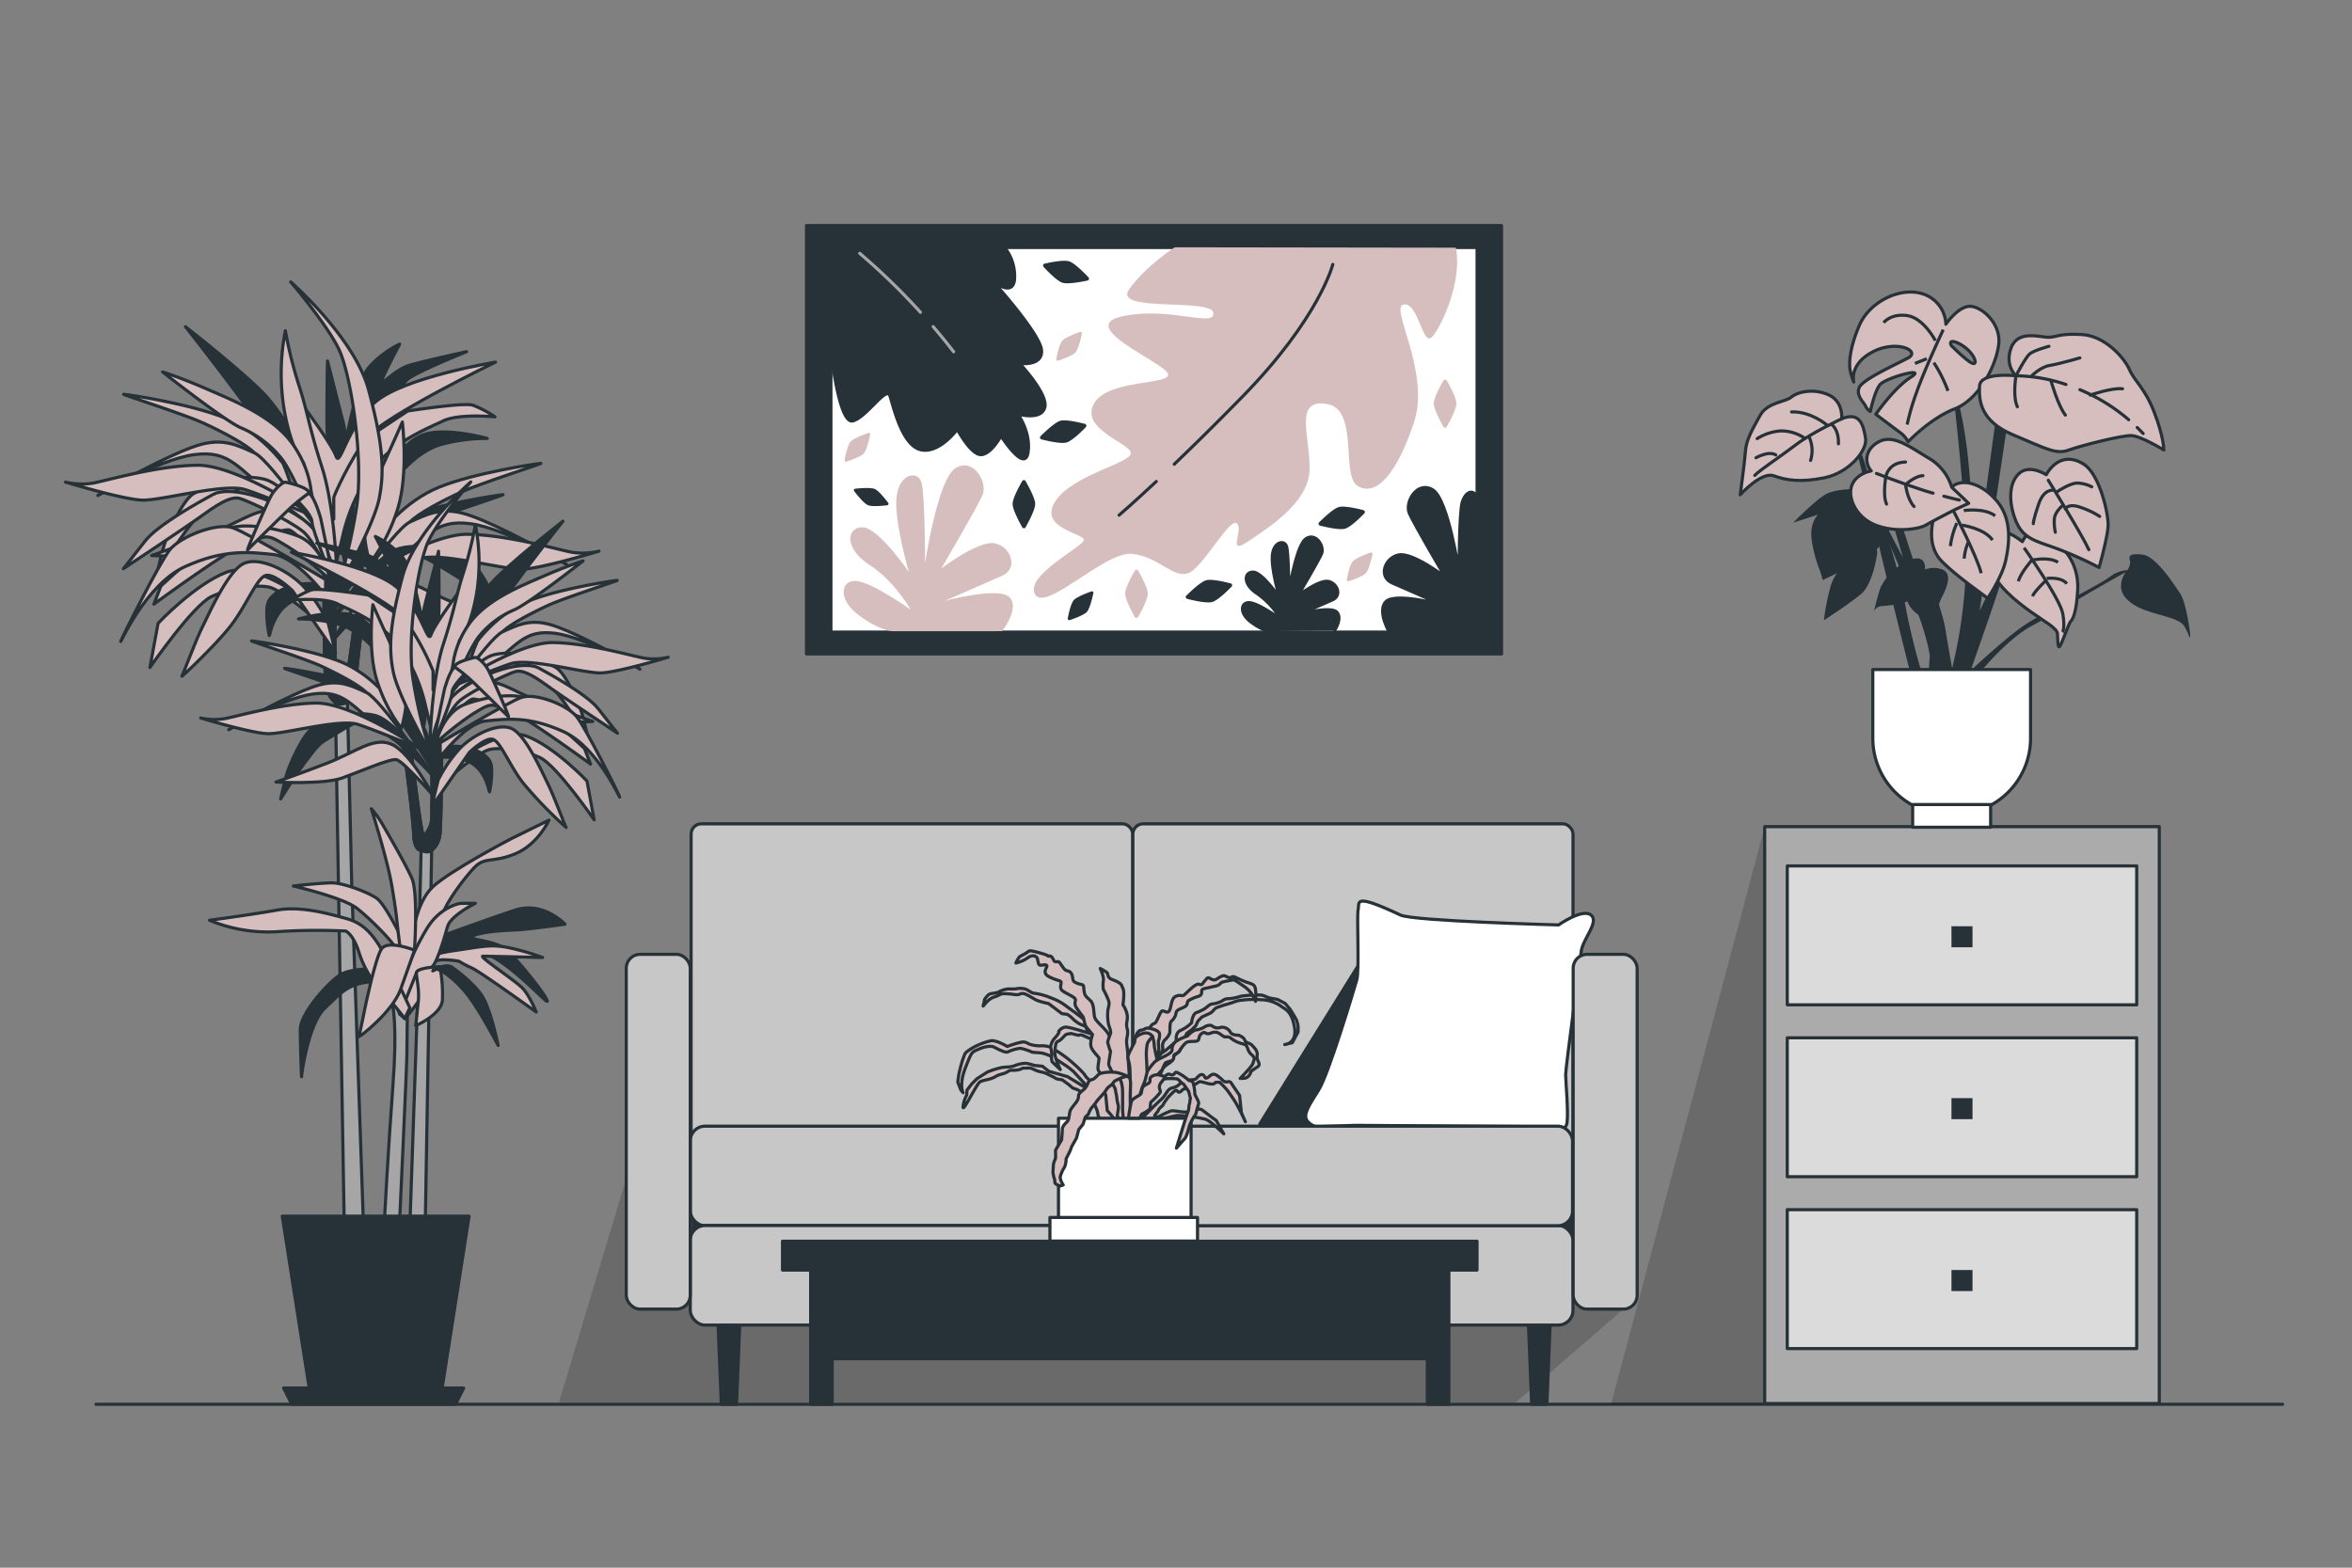 <svg xmlns="http://www.w3.org/2000/svg" viewBox="0 0 750 500"><rect x="0" y="0" width="750" height="500" fill="#808080" stroke="none"/><g id="freepik--Floor--inject-67"><line x1="30.61" y1="447.89" x2="727.86" y2="447.89" style="fill:none;stroke:#263238;stroke-linecap:round;stroke-linejoin:round"></line></g><g id="freepik--Furniture--inject-67"><polygon points="562.72 263.65 513.72 447.89 576.98 447.89 562.72 263.65" style="opacity:0.17"></polygon><rect x="562.72" y="263.65" width="125.83" height="183.99" style="fill:#ababab;stroke:#263238;stroke-linecap:round;stroke-linejoin:round"></rect><rect x="569.92" y="276.18" width="111.43" height="44.3" style="fill:#dbdbdb;stroke:#263238;stroke-linecap:round;stroke-linejoin:round"></rect><rect x="622.28" y="295.42" width="6.71" height="6.71" style="fill:#263238"></rect><rect x="569.92" y="331" width="111.43" height="44.3" style="fill:#dbdbdb;stroke:#263238;stroke-linecap:round;stroke-linejoin:round"></rect><rect x="622.28" y="350.24" width="6.71" height="6.71" style="fill:#263238"></rect><rect x="569.92" y="385.81" width="111.43" height="44.3" style="fill:#dbdbdb;stroke:#263238;stroke-linecap:round;stroke-linejoin:round"></rect><rect x="622.28" y="405.06" width="6.71" height="6.71" style="fill:#263238"></rect></g><g id="freepik--Picture--inject-67"><rect x="257.18" y="71.95" width="221.62" height="136.62" style="fill:#263238;stroke:#263238;stroke-linecap:round;stroke-linejoin:round"></rect><rect x="264.96" y="78.93" width="206.05" height="122.66" style="fill:#fff;stroke:#263238;stroke-linecap:round;stroke-linejoin:round"></rect><path d="M464.22,79c2.15,10.21-4.2,24.55-7.42,28.31s-4.3-10.75-9.14-10.21,8.6,21.49,3.23,37.62-11.83,23.64-17.74,20.42.54-24.72-10.21-26.34-4.83,11.29-5.37,21.5-13.44,18.27-19.89,22.57-1.07-3.76-3.22-5.91-10.21,12.9-15,15.59-10.21-5.38-18.81-5.91-27.41,18.8-30.63,12.89,15-15,15.58-17.19S331,168.61,336.42,160s24.72-12.37,24.18-15.59-16.12-7.52-11.82-15.59,25.26-5.91,23.64-9.67-29.55-15-14.51-18.27,29.56,3.76,29-1.08-32.25,0-26.88-7.52,14.6-13.41,14.6-13.41Z" style="fill:#D7BEBE"></path><path d="M405.07,201.32s-2.25,0-6.15-2.92-3.25-6.5-.32-6.17,9.75,5.2,9.75,5.2a26.37,26.37,0,0,0-7.48-8.13c-4.55-2.92-4.22-6.83-1.3-6.83S408,190.6,408,190.6s-2.61-8.78-2.28-13.33,3.9-5.2,4.55-2.92S411,189,411,189s2.28-15.28,5.53-17.23,5.85,2.6,4.87,4.87S413.88,190,413.88,190s6.82-5.2,9.75-4.55,4.23,4.55,1.3,5.85-10.4,4.55-10.4,4.55,9.75-2.6,11.7-.65-.65,5.86-.65,5.86" style="fill:#263238;stroke:#263238;stroke-linecap:round;stroke-linejoin:round"></path><path d="M284.64,201.32s-3.95,0-10.82-5.13-5.72-11.44-.57-10.87,17.17,9.16,17.17,9.16-5.15-9.16-13.17-14.31-7.43-12-2.28-12,14.87,14.31,14.87,14.31-4.57-15.45-4-23.46,6.87-9.16,8-5.15S295,179.6,295,179.6s4-26.9,9.73-30.33,10.3,4.58,8.59,8.58-13.17,23.46-13.17,23.46,12-9.15,17.17-8,7.44,8,2.29,10.3-18.31,8-18.31,8,17.17-4.57,20.6-1.14-2.33,10.84-2.33,10.84" style="fill:#D7BEBE"></path><path d="M443.13,201.87s-4.15-7-1.18-10,17.86,1,17.86,1-11.41-5-15.87-6.94-2.48-7.94,2-8.93S460.8,184,460.8,184s-9.92-16.87-11.41-20.34,2.48-10.42,7.45-7.45,8.43,26.3,8.43,26.3,0-18.85,1-22.33c.75-2.6,3-4.76,4.81-1.71L471,201.59Z" style="fill:#263238;stroke:#263238;stroke-linecap:round;stroke-linejoin:round"></path><path d="M368.71,153.56c-7.69,7.2-11.87,10.75-11.87,10.75" style="fill:none;stroke:#263238;stroke-linecap:round;stroke-linejoin:round"></path><path d="M425,84.32s-4.24,17.12-29,42.38c-8.43,8.61-15.68,15.73-21.57,21.37" style="fill:none;stroke:#263238;stroke-linecap:round;stroke-linejoin:round"></path><path d="M320.3,78.85a14.84,14.84,0,0,1,3.22,10.23c-.54,5.91-7,.53-7,.53s15.05,16.66,15.59,22-7,4.3-7,4.3,9.14,9.67,8.06,14-8.6,2.15-8.6,2.15,4.3,5.91,3.23,12.36-8.6-5.37-8.6-5.37S316,145,312.77,145s-7.52-8.06-7.52-8.06-5.91,8.06-11.83,6.45-8.59-14-9.67-17.2-7.52,7-11.82,8.06-6.76-20.8-6.76-20.8L265,78.93Z" style="fill:#263238;stroke:#263238;stroke-linecap:round;stroke-linejoin:round"></path><path d="M307.66,116.91A122.24,122.24,0,0,1,316.53,131" style="fill:none;stroke:#263238;stroke-linecap:round;stroke-linejoin:round"></path><path d="M297.57,104.18c2.16,2.51,4.35,5.17,6.52,8" style="fill:none;stroke:#a6a6a6;stroke-linecap:round;stroke-linejoin:round"></path><path d="M274.15,80.8a209.45,209.45,0,0,1,19.36,18.8" style="fill:none;stroke:#a6a6a6;stroke-linecap:round;stroke-linejoin:round"></path><path d="M330.1,160.73c0,1.78-2.05,5.64-3.06,7.43a.61.61,0,0,1-1.08,0c-1-1.79-3.06-5.65-3.06-7.43s2.06-5.56,3.06-7.3a.63.63,0,0,1,1.08,0C328,155.17,330.1,158.94,330.1,160.73Z" style="fill:#263238"></path><path d="M366,189.32c0,1.79-2.05,5.65-3.06,7.44a.63.63,0,0,1-1.09,0c-1-1.79-3.05-5.65-3.05-7.44s2.05-5.55,3.06-7.29a.62.62,0,0,1,1.08,0C363.94,183.77,366,187.54,366,189.32Z" style="fill:#D7BEBE"></path><path d="M464.41,128.66c0,1.78-2.05,5.65-3.06,7.44a.63.63,0,0,1-1.09,0c-1-1.79-3.05-5.66-3.05-7.44s2.05-5.56,3.06-7.29a.62.62,0,0,1,1.08,0C462.35,123.1,464.41,126.88,464.41,128.66Z" style="fill:#D7BEBE"></path><path d="M340.08,141.13c-1.72.48-6-.47-8-1a.61.61,0,0,1-.29-1c1.45-1.45,4.63-4.45,6.35-4.93s5.9.51,7.85,1a.62.62,0,0,1,.28,1C344.89,137.67,341.79,140.66,340.08,141.13Z" style="fill:#263238"></path><path d="M428.89,168.63c-1.72.47-6-.48-8-1a.62.62,0,0,1-.29-1c1.45-1.44,4.63-4.45,6.35-4.92s5.91.5,7.85,1a.62.62,0,0,1,.28,1C433.7,165.17,430.61,168.15,428.89,168.63Z" style="fill:#263238"></path><path d="M386.55,192c-1.71.48-6-.47-8-1a.62.62,0,0,1-.29-1c1.46-1.45,4.64-4.45,6.36-4.93s5.9.51,7.85,1a.62.62,0,0,1,.28,1C391.36,188.53,388.27,191.52,386.55,192Z" style="fill:#263238"></path><path d="M340.93,83.35c1.7.53,4.78,3.64,6.19,5.13a.63.63,0,0,1-.32,1c-2,.42-6.31,1.23-8,.7s-4.7-3.61-6.06-5.09a.63.63,0,0,1,.33-1C335,83.66,339.23,82.82,340.93,83.35Z" style="fill:#263238"></path><path d="M338.76,108.65c.92-1,4.1-2.24,5.6-2.76a.47.47,0,0,1,.63.55c-.33,1.56-1.12,4.87-2,5.91s-4.06,2.18-5.53,2.68a.48.48,0,0,1-.63-.56C337.1,112.94,337.84,109.69,338.76,108.65Z" style="fill:#D7BEBE"></path><path d="M431.41,179c.92-1,4.1-2.24,5.6-2.77a.48.48,0,0,1,.63.56c-.33,1.56-1.12,4.87-2,5.9s-4.06,2.19-5.53,2.68a.48.48,0,0,1-.63-.55C429.75,183.25,430.49,180,431.41,179Z" style="fill:#D7BEBE"></path><path d="M342.41,191.39c.92-1,4.1-2.24,5.6-2.76a.48.48,0,0,1,.64.55c-.34,1.56-1.13,4.87-2,5.91s-4.05,2.18-5.53,2.68a.49.49,0,0,1-.63-.56C340.76,195.68,341.5,192.43,342.41,191.39Z" style="fill:#263238"></path><path d="M276.75,161.11c-1.27-.55-3.4-3.2-4.37-4.46a.48.48,0,0,1,.33-.78c1.58-.17,5-.45,6.24.09s3.34,3.17,4.28,4.42a.48.48,0,0,1-.33.77C281.35,161.34,278,161.65,276.75,161.11Z" style="fill:#263238"></path><path d="M271.24,140.86c.92-1,4.1-2.24,5.6-2.76a.48.48,0,0,1,.64.55c-.34,1.56-1.12,4.87-2,5.91s-4.05,2.18-5.53,2.68a.49.49,0,0,1-.63-.56C269.59,145.15,270.33,141.9,271.24,140.86Z" style="fill:#D7BEBE"></path></g><g id="freepik--Sofa--inject-67"><polyline points="221.75 302.3 178.25 447.28 483.39 447.28 517.66 417.53 221.75 302.3" style="opacity:0.17"></polyline><rect x="221.1" y="363.42" width="281.05" height="47.28" style="fill:#263238;stroke:#263238;stroke-linecap:round;stroke-linejoin:round"></rect><polygon points="234.86 447.89 230.01 447.89 228.97 422.09 235.9 422.09 234.86 447.89" style="fill:#263238;stroke:#263238;stroke-linecap:round;stroke-linejoin:round"></polygon><polygon points="493.27 447.89 488.42 447.89 487.38 422.09 494.31 422.09 493.27 447.89" style="fill:#263238;stroke:#263238;stroke-linecap:round;stroke-linejoin:round"></polygon><rect x="220.38" y="262.75" width="140.83" height="103.94" rx="3.27" style="fill:#c7c7c7;stroke:#263238;stroke-linecap:round;stroke-linejoin:round"></rect><rect x="361.25" y="262.75" width="140.35" height="103.94" rx="3.27" style="fill:#c7c7c7;stroke:#263238;stroke-linecap:round;stroke-linejoin:round"></rect><polyline points="435.15 304.68 401.72 358.48 429.85 358.48 435.15 304.68" style="fill:#263238;stroke:#263238;stroke-linecap:round;stroke-linejoin:round"></polyline><path d="M497,295s-46.33-1.23-50.41-3.15c-15.3-7.2-13-4.05-13.5-1.8s.45,19.36-.45,22.51-9,30.15-12.15,35.1-4.5,7.2-4.05,9,3.15,2.7,3.15,2.7l12.6-.45,62.56.45s4.5,2.25,4.95-1.35-.45-13-.45-15.3,4.5-35.1,4.95-39.16,5.85-9.45,3.15-11.7S497,295,497,295Z" style="fill:#fff;stroke:#263238;stroke-linecap:round;stroke-linejoin:round"></path><rect x="220.11" y="359.18" width="140.67" height="31.75" rx="4.69" style="fill:#c7c7c7;stroke:#263238;stroke-linecap:round;stroke-linejoin:round"></rect><rect x="220.11" y="390.87" width="281.48" height="31.75" rx="4.69" style="fill:#c7c7c7;stroke:#263238;stroke-linecap:round;stroke-linejoin:round"></rect><rect x="360.78" y="359.18" width="140.67" height="31.75" rx="4.69" style="fill:#c7c7c7;stroke:#263238;stroke-linecap:round;stroke-linejoin:round"></rect><rect x="199.7" y="304.38" width="20.41" height="113.15" rx="4.41" style="fill:#c7c7c7;stroke:#263238;stroke-linecap:round;stroke-linejoin:round"></rect><rect x="501.65" y="304.38" width="20.41" height="113.15" rx="4.41" style="fill:#c7c7c7;stroke:#263238;stroke-linecap:round;stroke-linejoin:round"></rect></g><g id="freepik--Table--inject-67"><polygon points="258.5 403.03 258.5 447.89 265.36 447.89 265.36 433.33 455.15 433.33 455.15 447.89 462.01 447.89 462.01 403.03 258.5 403.03" style="fill:#263238;stroke:#263238;stroke-linecap:round;stroke-linejoin:round"></polygon><rect x="249.52" y="395.88" width="221.47" height="9.19" style="fill:#263238;stroke:#263238;stroke-linecap:round;stroke-linejoin:round"></rect></g><g id="freepik--plant-3--inject-67"><path d="M592.13,141.7s12.81,38.42,14.66,49.93a212,212,0,0,0,6.13,25.06l-2.78-.18S600.67,178.82,599,171,592.13,141.7,592.13,141.7Z" style="fill:#263238;stroke:#263238;stroke-miterlimit:10"></path><path d="M695.18,189.26c-1.93-2.83-7.6-11.86-12-12.37s-4.38.64-4,1.93-.77,3-.78,3a10.42,10.42,0,0,0-5.67,2.19c-3.35,2.58-21.27,11.47-26.94,15.21S628.66,213.5,628,214.4s2.45,1.16,2.45,1.16,9.16-11.47,17.28-15.85c7-3.81,24.58-14.31,30.1-17.19a7.58,7.58,0,0,0-1.48,4.81c.26,3.09,3.22,5.8,8.64,7.61s10.18,2.45,11.6,4.9,1.68,4.12,1.81,3.22S697.12,192.1,695.18,189.26Z" style="fill:#263238"></path><path d="M623.32,125.43s4.64,38.06,4,57.1a156.33,156.33,0,0,1-5.47,35.09l4.8-.34s9.11-25.81,10.6-30.78,2.26-7.42,2.26-7.42l-9.21,18.84,9.43-63.72-2.81-.66-7.12,52.63s-1.66-33.6-3.31-44.69A129.68,129.68,0,0,0,623.32,125.43Z" style="fill:#263238;stroke:#263238;stroke-miterlimit:10"></path><path d="M627.94,97.71c-3.73.22-7.45,5.7-7.45,5.7a10.54,10.54,0,0,0-7.24-9.64c-7.23-2.42-17.1,2.41-20.38,10.08s-3.29,12.49-2.85,14.47a22.5,22.5,0,0,0,1.09,3.5s-1.53-5.7,6.14-9.64,15.35-.22,11.18,2S594,121,592.87,123.58s1.53,4.82,2,5.92a4.16,4.16,0,0,0,1.53,1.75s1.32-6.36,3.07-8.55,15.35-5.92,9.87-2.41-11.18,11.84-11.18,11.84,6.35,4.82,7.89,5.92a8.77,8.77,0,0,1,2.41,2.85s7-7.46,14.91-10.53,13.37-14.25,14-20.82S631.67,97.49,627.94,97.71Zm.66,18c-2-1.1-6.36-5.48-6.36-5.48-1.31-2.63,3.07-.88,5.48,1.53S630.57,116.78,628.6,115.69Z" style="fill:#D7BEBE;stroke:#263238;stroke-linecap:round;stroke-linejoin:round"></path><path d="M619.66,105.15s-6,12.77-8.51,20a74.62,74.62,0,0,0-3,10.27" style="fill:none;stroke:#263238;stroke-miterlimit:10"></path><path d="M617.16,108.65s-3.76-7.26-9-8-7.51,2.25-7.51,2.25" style="fill:none;stroke:#263238;stroke-miterlimit:10"></path><line x1="614.4" y1="114.41" x2="610.64" y2="115.92" style="fill:none;stroke:#263238;stroke-miterlimit:10"></line><path d="M616.66,115.66a45.27,45.27,0,0,1,4.5,9" style="fill:none;stroke:#263238;stroke-miterlimit:10"></path><path d="M642.85,119.85s-11.4-1.31-11.62,3.29.22,11.18,10.74,15.56,13.59,6.36,17.76,4.83,16.66-4.61,19.73-4.61S690,143.53,690,143.53s0-4.17-3.07-12.06-6.14-9.65-7.89-13.59-7.89-10.74-15.13-11.18-8.11.88-10.74.88-9.65-2.42-11.84,3.28S642.85,119.85,642.85,119.85Z" style="fill:#D7BEBE;stroke:#263238;stroke-linecap:round;stroke-linejoin:round"></path><path d="M658.78,122.63a51.74,51.74,0,0,0-15.93-2.78s-1.1,6.58.44,9.87" style="fill:none;stroke:#263238;stroke-linecap:round;stroke-linejoin:round"></path><path d="M678.8,133.87a58.7,58.7,0,0,0-15.56-9.58" style="fill:none;stroke:#263238;stroke-linecap:round;stroke-linejoin:round"></path><path d="M683.4,138.26c-.62-.66-1.25-1.3-1.89-1.91" style="fill:none;stroke:#263238;stroke-linecap:round;stroke-linejoin:round"></path><path d="M654,121.39s2.19,7.89,4.6,11" style="fill:none;stroke:#263238;stroke-linecap:round;stroke-linejoin:round"></path><path d="M647.89,119.85s2.85-2.85,5.7-3.29,9.64-2.41,9.64-2.41" style="fill:none;stroke:#263238;stroke-linecap:round;stroke-linejoin:round"></path><path d="M642.85,119.85s3.07-5.92,4.38-7,6.14-2.41,6.14-2.41" style="fill:none;stroke:#263238;stroke-linecap:round;stroke-linejoin:round"></path><path d="M666.52,126s7-2.41,10.3-2" style="fill:none;stroke:#263238;stroke-linecap:round;stroke-linejoin:round"></path><path d="M599.33,164.65s11.25,26.15,13.73,33.6,2.82,10.92,2.82,10.92l-.5,7.12,7.12-.33s-2.16-11.75-2.65-15.23-4.14-14.56-4.14-14.56l-5.13-4.47-6-18.37-1.32.66,5.46,18.54Z" style="fill:#263238;stroke:#263238;stroke-miterlimit:10"></path><path d="M644.9,172.76s-5.15-4.12-7.22-3-4.77,5.41-3,11.21,8.51,11,12.76,14.06,8.51,5.28,8.64,7.09,0,5.41.9,3.74,2.84-7.35,3.35-7.74,1.81-2.58,2.2-9.93-3.36-13-7.74-15.6S647,168.12,644.9,172.76Z" style="fill:#D7BEBE;stroke:#263238;stroke-linecap:round;stroke-linejoin:round"></path><path d="M645.42,174.7s11.6,16.37,12.38,21.14-.13,5.8-.13,5.8" style="fill:none;stroke:#263238;stroke-miterlimit:10"></path><path d="M643.61,185.4c.65-2.58,4.26-6.71,4.26-6.71s5.41-1.29,8.38.65" style="fill:none;stroke:#263238;stroke-miterlimit:10"></path><path d="M652.12,185.4s-3.48,3.35-4,4.77" style="fill:none;stroke:#263238;stroke-miterlimit:10"></path><path d="M652.64,184.49s4.64-.64,6.44,1.68" style="fill:none;stroke:#263238;stroke-miterlimit:10"></path><path d="M652.49,151.42s-5-3.29-8.33-.66-3.94,8.55-1.53,14.91,6.57,6.79,13.59,9.42A122.87,122.87,0,0,1,669.37,181s2.63-9.42,2.85-13.15-2.63-16.44-7.67-19.73S655.12,146.81,652.49,151.42Z" style="fill:#D7BEBE;stroke:#263238;stroke-linecap:round;stroke-linejoin:round"></path><path d="M653.15,153.17s10.74,17.32,12.93,22.14" style="fill:none;stroke:#263238;stroke-linecap:round;stroke-linejoin:round"></path><path d="M654.84,156.37s-3-.66-4.72,4.28-1.75,6.36-1.75,6.36" style="fill:none;stroke:#263238;stroke-linecap:round;stroke-linejoin:round"></path><path d="M657.8,161.2s-2.74,2.08-2.74,4.71a16.24,16.24,0,0,0,.33,3.84" style="fill:none;stroke:#263238;stroke-linecap:round;stroke-linejoin:round"></path><path d="M655.83,156.92s4.39-3,6.8-2.85a11.21,11.21,0,0,1,4.39,1.2" style="fill:none;stroke:#263238;stroke-linecap:round;stroke-linejoin:round"></path><path d="M658.57,162.29s1-2,5.27-.33a25.37,25.37,0,0,1,5.7,2.75" style="fill:none;stroke:#263238;stroke-linecap:round;stroke-linejoin:round"></path><path d="M591.53,156s-5.93-.13-9.16,1.55-10.57,9.15-10.57,9.15l8-2.58s-1.94,1.55-2.2,5.42,1.94,10.57,2.45,11.73a31.48,31.48,0,0,1,1.16,3.74s8.13-3.87,13.41-6.45S604,165.67,604,165.67,598,155.62,591.53,156Z" style="fill:#263238"></path><path d="M616.8,164.64s-3.1,8.9,2.45,14.44,14.44,11.34,14.44,11.73,4.64-6.7,5.8-11.73,2.32-13.15-2.58-19.08-11.35-7.61-14.57-4.64A18.5,18.5,0,0,0,616.8,164.64Z" style="fill:#D7BEBE;stroke:#263238;stroke-linecap:round;stroke-linejoin:round"></path><path d="M622.6,162.32s8,15.47,9.15,20.5" style="fill:none;stroke:#263238;stroke-miterlimit:10"></path><path d="M625.56,167.48s7.22,1,9.8,4.77" style="fill:none;stroke:#263238;stroke-miterlimit:10"></path><path d="M624,166.83a26.56,26.56,0,0,0-2.07,7.35" style="fill:none;stroke:#263238;stroke-miterlimit:10"></path><path d="M627.63,173a15.2,15.2,0,0,0-1.29,5.16" style="fill:none;stroke:#263238;stroke-miterlimit:10"></path><path d="M626.21,162.84s6.45-1,10,1.67" style="fill:none;stroke:#263238;stroke-miterlimit:10"></path><path d="M596.69,150.2s-4.77.77-6.19,4.64,1.29,10.19,7.6,12.64,13.8,1.29,16,0,9.41-5,9.41-5l4.26-1.94-5.42-5.15a16,16,0,0,0-7.35-9.28c-6.06-3.61-11.21-7.61-15.73-5.29S594.36,147.49,596.69,150.2Z" style="fill:#D7BEBE;stroke:#263238;stroke-linecap:round;stroke-linejoin:round"></path><path d="M619.85,158.26c3.06.83,4.94,1.22,4.94,1.22" style="fill:none;stroke:#263238;stroke-linecap:round;stroke-linejoin:round"></path><path d="M598.36,151s7.87,3.1,14.7,5.29c1.17.38,2.29.72,3.34,1" style="fill:none;stroke:#263238;stroke-linecap:round;stroke-linejoin:round"></path><path d="M601.58,160.77c-1.28-2.58-.25-8.64-.25-8.64s.64-4.64,6.31-4.77" style="fill:none;stroke:#263238;stroke-linecap:round;stroke-linejoin:round"></path><path d="M610.35,161.55c-2.19-2.32-2.71-7-2.71-7s3.1-2.83,5.55-2.83" style="fill:none;stroke:#263238;stroke-linecap:round;stroke-linejoin:round"></path><path d="M587.27,133.57s.65-5.42-4.12-7.61-9.93-1-11.86.65-7.74,1.67-10.06,5.93-4.38,7.6-4.64,11.34-1.68,13.93-1.68,13.93,6.71-7.48,10.7-6.06,8.38,2.19,16.12.64,13.8-8.64,13.15-12.63S593.2,131.12,587.27,133.57Z" style="fill:#D7BEBE;stroke:#263238;stroke-linecap:round;stroke-linejoin:round"></path><path d="M587.27,133.57s-9.67,4.51-14.56,8.25-11.61,8.12-13.15,9.8" style="fill:none;stroke:#263238;stroke-linecap:round;stroke-linejoin:round"></path><path d="M576.83,139.24a10.48,10.48,0,0,1,.52,7.61" style="fill:none;stroke:#263238;stroke-linecap:round;stroke-linejoin:round"></path><path d="M584.18,135.5s2.19,1.42,2.06,6.06" style="fill:none;stroke:#263238;stroke-linecap:round;stroke-linejoin:round"></path><path d="M582.5,135.5s-5.15-4.38-11.21-4.12" style="fill:none;stroke:#263238;stroke-linecap:round;stroke-linejoin:round"></path><path d="M575.28,139.63a13.3,13.3,0,0,0-7.6-2.19,16.32,16.32,0,0,0-7.35,2.45" style="fill:none;stroke:#263238;stroke-linecap:round;stroke-linejoin:round"></path><path d="M559.94,146s4-2.32,6.32-.91" style="fill:none;stroke:#263238;stroke-linecap:round;stroke-linejoin:round"></path><path d="M588.43,180a14.24,14.24,0,0,0-4.64,6.83,74.07,74.07,0,0,0-2.19,11s8-5.15,11.86-8.38,5.16-12.89,5.16-13.28-.9-3.86-.9-3.86Z" style="fill:#263238"></path><path d="M613.83,181.66s.65-4.9-4.38-3.22a17.85,17.85,0,0,0-9.8,9c-.9,2.45-2.19,8-2.19,8s.26-2.19,3.22-2.19a33.85,33.85,0,0,0,7.61-1.42s.26,1.81,3.09,4,6.32,6.57,6.32,5.93-.9-6.7,1.55-11.35,2.83-8-.26-8.89A7.55,7.55,0,0,0,613.83,181.66Z" style="fill:#263238"></path><path d="M597.19,213.54h50.31a0,0,0,0,1,0,0v21.93a24.29,24.29,0,0,1-24.29,24.29h-1.72a24.29,24.29,0,0,1-24.29-24.29V213.54A0,0,0,0,1,597.19,213.54Z" style="fill:#fff;stroke:#263238;stroke-linecap:round;stroke-linejoin:round"></path><rect x="609.9" y="256.6" width="24.87" height="7.24" style="fill:#fff;stroke:#263238;stroke-linecap:round;stroke-linejoin:round"></rect></g><g id="freepik--plant-2--inject-67"><path d="M362.47,346s2.76-6.1,4.72-7.71,4.6-3.34,4.6-3.34l3.34-2.88s-.57-2.65,1.38-3.45a11.29,11.29,0,0,0,3.46-2.42s.23-2.65,1.49-3.23a13,13,0,0,0,2.88-1.38c.69-.57,1.61-1.38,2.19-1.38a8.55,8.55,0,0,0,3.22-1,3.15,3.15,0,0,1,2.19-.69,16.92,16.92,0,0,0,3.8-.8,37.15,37.15,0,0,1,6.56-.35c1,.23,2,.81,2.54.92s2.53.46,2.53.46l2.42,1.27,1.49,1.73a38.8,38.8,0,0,1,2.19,3.68c.23.69.46,1.84.46,1.84v1.85l-1.84,3.45-2.42.58s4-.24,3.11-5.53-3.11-5.76-4.26-6.68a11.2,11.2,0,0,0-6.33-2.07,29.2,29.2,0,0,0-6,.11,9,9,0,0,0-2.65.58c-.8.35-3.22,1-3.22,1l-2.3.8a2.32,2.32,0,0,0-1,.81,6,6,0,0,1-1,.92l-2.76,1.27L382,325.66l-.69,1.5-1.27,1.26-1.61,1.16-1,2.3-.35,1.61-1,1.84-1.72,1.38-.46,1.5L373,339s-2.08,1.15-2.42,2.3-2.19,3.8-2.19,4.37-2.19,2.08-2.19,2.08l-1.26,2.07-1.5,2.76L361,353.87l-.57,2.3s.46.46.11,2.42S358.56,354,362.47,346Z" style="fill:#D7BEBE;stroke:#263238;stroke-linecap:round;stroke-linejoin:round"></path><path d="M364.08,356.75s4.15-4.26,6.1-6,1.84-3.34,3.69-3.8a4.38,4.38,0,0,0,2.76-1.73c.69-.69,1-.34,2.42-.69s1.84.12,2.65-.8,1.49-1.27,2.07-.81.34,1.27,1.26.81,1.5-1.85,3.23-.58,1.49,1.5,2.3,1.84,1.5-.46,2.07.46,2.65,3.92,2.65,3.92l.58,5.52,1.26,2.88a67.48,67.48,0,0,0-3.22-6.33c-1.27-2-2.53-3.68-2.53-3.68a25,25,0,0,0-2.42-2.54,5.58,5.58,0,0,0-1.38,0s-.23.92-2.42.35-2.42-.69-2.88-.46a31.77,31.77,0,0,1-2.88,1.72c-.69.24-1.72.47-2.07.58s-.46.69-1.27.92-.34-1.73-2.53.58a14.07,14.07,0,0,0-2.76,3.68s-.69.58-1,.92-.46.92-.8,1.27a5.51,5.51,0,0,0-.69.92c-.35.46.8.69,1.26.46a21.13,21.13,0,0,1,3.92-1.84c1.15-.23,4.14.69,5.41.23s2.3-.23,2.64-.58a1.81,1.81,0,0,1,2.08.23c.8.58,2.88,2.19,2.88,2.19l1.38,1,2.41,4.26s-4.26-4.26-6-4.72a40.9,40.9,0,0,0-4.72-.81,30.56,30.56,0,0,0-4.26-.35l-2.53.58-2.31.46-2.18,1.5-1.5.92s-4.72.8-5.41.8S364.08,356.75,364.08,356.75Z" style="fill:#D7BEBE;stroke:#263238;stroke-linecap:round;stroke-linejoin:round"></path><path d="M353.72,349.38s-6.91-4.95-7.6-6.22-4.37-4.49-5.52-5.41-2.88-2.07-2.88-2.07L335,334a8.43,8.43,0,0,0-2.87-.46,10.56,10.56,0,0,1-3.69-.46c-1-.35-1.26-.92-2.76-.69a31.44,31.44,0,0,0-4.49,1.38s-3.34-2.07-5.18-1.84a22.16,22.16,0,0,0-5.07,1.84s-2.64,1.38-3.22,2.3a28.44,28.44,0,0,0-1.52,4.71c-.15.57-.26,1-.32,1.28-.23.92-.46,3.11-.46,3.11l1,2.53.69.81s-1.38-2.42.7-7.83,2.07-5.07,4.14-6,4-1.15,4.83-.8,3.69,2.07,4.61,1.61a13.31,13.31,0,0,1,4-1.15,18,18,0,0,1,3.8,1.26l2.88.23A12.32,12.32,0,0,1,336,337.4s1.38.81,3.45,2.19a21.19,21.19,0,0,1,3,2.3l2.53,2.77,1.73,1.84L348,348l-7.59-4.61-6-1.73-2-1.61-2.53-.23a20.26,20.26,0,0,0-2.65-.69,9.93,9.93,0,0,0-3.8.81c-1.15.46-3.11.34-4.14.57a28.83,28.83,0,0,0-4.38,1.38L311.58,344l-1.72,1.72-.5.66-1,1.3-.11,1.61a9.52,9.52,0,0,0-1.16,3.8c0,1.73,4.38-7.48,5.42-8.06s3.33-.69,4.83-1.61,2.53-.8,3.57-1.38.92-.69,2-.69a6.71,6.71,0,0,0,2.18-.23c.92-.23.46-.46,1.85-.46s1.49-.12,2.3.23a12.38,12.38,0,0,0,2.65,1,6.66,6.66,0,0,1,2.18.7c.58.34,1.5.69,2,1a4.7,4.7,0,0,0,1.15.58l1.5.23,2.19,1.61,1.15,1,1.61.57,2.07,1.38,1.27.81,2.07,2.53.81,2,.34,1.72s1.61,2.19,1.84,2.54,1.38,1.61,1.38,1.61l2.65-.58S356.25,353,353.72,349.38Z" style="fill:#D7BEBE;stroke:#263238;stroke-linecap:round;stroke-linejoin:round"></path><path d="M346.93,326.12s-3-2.42-6.56-4.95a17.3,17.3,0,0,0-5.19-2.88,20.63,20.63,0,0,0-5.29-1.49c-1,0-1.73-.92-3-1.38a6.46,6.46,0,0,0-3.11,0h-2.42a8.41,8.41,0,0,0-3,1c-.58.35-2.54.35-3.11.81a8.27,8.27,0,0,0-1.27,1.49s-.23,1.16-.46,2,1.15-2,3.57-2.76,1.5-1.15,4.14-1,2.88.58,4.26,0,3.8,1.61,5.42,2.19a25.48,25.48,0,0,0,3.45.92l4.26,3.22,1.73.23a10.32,10.32,0,0,1,1.84,1.5,9.45,9.45,0,0,0,2,1.5l2.19,1a1.31,1.31,0,0,0,.35,1,10,10,0,0,0,1.61,1.38s-7.48-2.53-8.75-2.3a3.19,3.19,0,0,0-2,1.38s.58,0-1,1.84A5.36,5.36,0,0,0,335,334a7.42,7.42,0,0,1,.35,2.53,5.55,5.55,0,0,0,.12,2.08l2.64,2.53s-1.84-3.92-1.72-5.18a12.21,12.21,0,0,1,.34-3.11c.35-.92.69-.58,1.38-1.15a15.92,15.92,0,0,0,1.38-1.38,1.85,1.85,0,0,1,1.27-.58c.46,0,.46-.23,1.27,0s1.84.46,1.84.46a1.83,1.83,0,0,1,1.61.12c1,.46,1.84.8,2.42,1s1.38.46,1.84.69c0,0,.81-.46-.34-2.53A16.9,16.9,0,0,0,346.93,326.12Z" style="fill:#D7BEBE;stroke:#263238;stroke-linecap:round;stroke-linejoin:round"></path><path d="M358.32,357.9s-.06-.31-.17-.84c-.68-3.35-3.15-15.66-3-18.73.12-3.57-.57-6.8-1.84-8.75s-3.91-3.8-4.26-5.18-.12-4-1.27-5.19-1.84-1.38-2.07-3,0-2-.8-2.19-2.31-.57-2.65-1.26-.12-1.73-.81-2.53-1.38-.35-2.07-1.16-1.38-2.07-1.73-2.3-1.15.35-1.61-.46-.69-1.5-1.5-1.38.69,0-2.64-.92-3.57-.92-4.26-.35-2.08,1.15-2.54,1.5a7.64,7.64,0,0,0-1.15,2,11.42,11.42,0,0,0,3.69-1.61c1.26-1,2.53-.81,3-.12s.23,2.42,1.15,2.42,1.61-.35,2,.11-1.73,2.19.57,3.46,3.92,1.26,4,1.84-.46,1.61.12,2.42,3.68,2,4.26,2.76-.46,1.27.46,2.88a34.57,34.57,0,0,0,2.19,3c.23.46.46,2.53,1,3.22s2,2.42,2,2.42-.92,2.42-.46,3.92,2.53,3.22,2.53,3.68-.23,1.5-.34,2.88,1,1.72,1,2.3-.11,3.11,0,4,1.38,1.61,1.5,2.76.46,4.72.46,4.72a32.83,32.83,0,0,1,2.88,3.57c0,.35.11,1.84.11,1.84l2.07.58" style="fill:#D7BEBE;stroke:#263238;stroke-linecap:round;stroke-linejoin:round"></path><path d="M360.17,344.31s-.46-8.4-.81-10.7.23-3,.23-4.26-.34-1.39-.34-2.54.46-1.84.11-3.45a8.4,8.4,0,0,0-1.27-2.88s.58-4,0-5.18-.23-1.27-1.61-2.07-2.53-.81-3-1.73,0-1-.92-1.61-1.73-1-1.73-1,1.27,2.65,1,3.92a9.8,9.8,0,0,0,0,2.76,28.17,28.17,0,0,1,1.72,3.68c.12.7.24.81-.23,2.65a14.79,14.79,0,0,0,.23,5.07s.81,2,.58,2.65a19.31,19.31,0,0,0-.92,2.76,23.87,23.87,0,0,0,.92,3s-.58,3.34-.58,4,.93,1.84,1,2.65a21.48,21.48,0,0,1-.11,3c0,.35,1.15,1.73,1.26,2.65s.35,1.5.46,2.76.58,2.08.46,3-.34,2.41-.34,2.41l1.15,2.42.57,2,1.62-.35Z" style="fill:#D7BEBE;stroke:#263238;stroke-linecap:round;stroke-linejoin:round"></path><path d="M365.12,329.46s1.26-1.38,1.95-2.3,1-.46,1.5-1.15,1.27-2.88,1.84-3.46,1.73.92,2.42-.11.58-3.92,2-4.61,1.95-.11,2.53-.34,3.8-4,4.95-3.57,1.15-.35,1.73-.92.92-1.5,1.72-1,1.5.69,2.08.35,1.84-1.27,2.53-1.15,1.5.92,2.3.46,1,0,3.69,1.15,3.8.8,4,2.88a16.2,16.2,0,0,1,0,3.68,9.7,9.7,0,0,0-3.57-4.72c-2.65-1.73-3.11-2.3-3.92-2.07s-3.11.46-3.57.92.23-.12-.46.46-1.61.57-2.88.92-2.76.35-2.76,1.15,0,1.38-1,1.73a14.09,14.09,0,0,0-3.23,1.38c-.57.46-.11,1.27-1,1.84s-1.62.69-2.31,1.15-.57.81-.8,1.61a4.68,4.68,0,0,1-1.38,2c-.58.58-.35,3.34-.46,3.69a5.88,5.88,0,0,1-1.39,2.07,2.72,2.72,0,0,0-.92,2.19c0,.8.46.46-.46,2.18S369,338.1,369,338.1s1.27.69.46,1.49-1.15,3.57-1.72,3.46-1.16,2.07-1.16,2.07l-2.53,2.07.81,2.65-3.11,1.26.23,1.62-.35,1.38S357.06,345.23,365.12,329.46Z" style="fill:#D7BEBE;stroke:#263238;stroke-linecap:round;stroke-linejoin:round"></path><path d="M363.16,346s3.91-6.91,5.87-7.94,4.72-2.08,4.72-3.23a3.14,3.14,0,0,1,1.38-2.76,15.44,15.44,0,0,1,3.46-1.61s1.84-2,3-2a7.11,7.11,0,0,0,2.88-1.15s1.49-.69,2.19,0a2.72,2.72,0,0,0,2.64.34,3,3,0,0,1,3,1.5c.57,1.15,2.64,1,2.64,1s1.62.57,2,1.61,1.5.69,2.42,1.73,1.73,1.72,1.5,3.33,1.49,2.54.11,3.46-2.19,1.38-2.19,1.84a2.65,2.65,0,0,1-1.61,1.73,13.7,13.7,0,0,1-1.72.11s4-4,4.14-4.95.92-1.26-.35-2.53a3.84,3.84,0,0,1-1.38-2.07c-.46-1-.23-1.15-2.07-1.62a9.15,9.15,0,0,1-3.34-1.72,2.12,2.12,0,0,0-1.61-.35c-.81.12-1.84-1.38-3.11-1.49s-1.38.34-2.42.46-1-.92-2.18,0-.46,1.95-1.38,2.3-2.77-.12-3.69.69a11.73,11.73,0,0,0-2,2.53c-.46.69-1.49.92-1.72,1.38s.23.92-.46,1.5-2.08.46-2.42,1.15-.92,2-.92,2l-1.61,1.73a8.31,8.31,0,0,1-.58,2.64,10.75,10.75,0,0,1-2.19,2.08s-.11,1.72-1.26,2.07a29.9,29.9,0,0,0-3.11,1.26l-.81,2Z" style="fill:#D7BEBE;stroke:#263238;stroke-linecap:round;stroke-linejoin:round"></path><path d="M360.4,356.17s.11-12.78-.12-15.54-1-3-.34-4.49,1.84-3.69,1.84-3.69a8.44,8.44,0,0,1,.8-2.87c.58-.81.93-1,1.27-1a4.09,4.09,0,0,0,1.5-.58c.69-.34,4.14.46,4.37,1.62a4.58,4.58,0,0,1-.34,2.41,18,18,0,0,0,.11,1.85,5.64,5.64,0,0,1-.11,1.84l-.23,1L369,338.1s-.92-3.92-.92-4.61a10.28,10.28,0,0,0-.58-2.88s-1.61,1.61-1.72,2.65a19.07,19.07,0,0,0-.23,3.8c.11,1.27.23,4.95.23,4.95l-.69,2.76-1,2.42s-1,3.57-1.38,4.61-1,6.79-1,6.79-1,1.72-2,1.26S360.4,356.17,360.4,356.17Z" style="fill:#D7BEBE;stroke:#263238;stroke-linecap:round;stroke-linejoin:round"></path><path d="M367.53,330.61a2.48,2.48,0,0,0-2.41-1.15,5.51,5.51,0,0,0-2.65,1.15" style="fill:#D7BEBE;stroke:#263238;stroke-linecap:round;stroke-linejoin:round"></path><path d="M360.51,358.59s-.11-6.33-.11-9.21.46-5.07-.46-5.87-3.23.11-3.23.11,1.27.92,1.27,4.84v5.87l.34,3.57.47,1.49Z" style="fill:#D7BEBE;stroke:#263238;stroke-linecap:round;stroke-linejoin:round"></path><rect x="337.53" y="356.66" width="42.28" height="36.68" style="fill:#fff;stroke:#263238;stroke-linecap:round;stroke-linejoin:round"></rect><path d="M359.94,343.51a12.92,12.92,0,0,0-4.26-1.5c-2.08-.23-4.95.11-5.53.81a10.18,10.18,0,0,1-1.5,1.38s-1.49.23-1.72,1.26a5,5,0,0,1-1.38,2.08s-1.62,1.15-1.62,1.84a3.18,3.18,0,0,1-.46,1.72c-.34.7-2.07,2.42-2.3,3.46s-.23,2.53-.92,3.22-1.5,1.5-1.5,2.42-.23,3.34-.23,3.34l-1.95,3.34a20.78,20.78,0,0,1,0,2.64,7.11,7.11,0,0,0-.69,2.08c0,.8-.12,2.18-.12,2.18a10.43,10.43,0,0,0,.46,2.19c.35.92-.23,1.38.81,1.84l1,.46,1-.34s-1.15-1.73-.92-2.76a12,12,0,0,1,1.38-3,6.73,6.73,0,0,0,.46-2.53s.46-1,.92-1.84a11.59,11.59,0,0,0,.81-2l1.61-2.88.69-2.65,1.38-1.72.69-2.19,1-1a8,8,0,0,1,1.15-2.18,15.06,15.06,0,0,0,1.61-2.08l1-1.15s.46-.46,1.15-1.26.92-1.38,1.26-1.73,1.27-1,1.27-1l.92-1.15S359.25,342.7,359.94,343.51Z" style="fill:#D7BEBE;stroke:#263238;stroke-linecap:round;stroke-linejoin:round"></path><path d="M381,348.8a14,14,0,0,0-.46-3.11c-.34-1.38-1.26-.8-1.49-1.15a16.43,16.43,0,0,0-3.11-2.19c-1.38-.8-1.15,0-1.73.35s-.8,0-1.38-.11-1.15.57-1.5.69-1.95-.93-3.56-.23-.81,1.49-1.16,2.07-1,.57-1.84,1.26-.57,1.73-.92,2.42-2.76,1.38-3.11,2.65c-.26,1-.72,3.86-.93,5.19h3.55l.72-1.28a17.42,17.42,0,0,0,2.42-1.49c.46-.46.23-2.19.57-2.42a22.13,22.13,0,0,0,2.77-2.88c.46-.69-.23-1-.12-2.07s.81-1.38,1.15-2.07,4-.35,4.38-.35,1.38,1.15,1.38,1.15l.81.58,1.61,2.3.57,2.3c-.34.58,0,.69-.34,1.73s0,1.38-.46,2.42-3.69,11.63-3.69,11.63,2.08-2.42,2.65-3,1.15-2.76,1.5-4.14a15.91,15.91,0,0,1,2-3.69s.7-2.64.93-3.33S381,349.38,381,348.8Z" style="fill:#D7BEBE;stroke:#263238;stroke-linecap:round;stroke-linejoin:round"></path><rect x="334.8" y="388.3" width="47.06" height="7.52" style="fill:#fff;stroke:#263238;stroke-linecap:round;stroke-linejoin:round"></rect></g><g id="freepik--plant-1--inject-67"><path d="M103.27,180.43s0,34.68.74,38.39a8.61,8.61,0,0,0,2.93,5.24l2.82,166,6.13.37-3.71-107.78-1.4-58.57s2.51.14,2.69-6S117,187.29,117,187.29l-2.41-.74s-3.71,30.61-4.45,31.53-2.79-1.85-3.16-4.82,0-33,0-33Z" style="fill:#a6a6a6;stroke:#263238;stroke-linecap:round;stroke-linejoin:round"></path><path d="M110.78,224.06l.88-.34c.74-.53,1.7-1.94,1.81-5.64.19-6.12,3.53-30.79,3.53-30.79l-2.41-.74s-3.71,30.6-4.45,31.53-2.79-1.85-3.16-4.82,0-33,0-33l-3.71.19s0,34.68.74,38.39a8.61,8.61,0,0,0,2.93,5.24S107.84,225.19,110.78,224.06Z" style="fill:#263238;stroke:#263238;stroke-linecap:round;stroke-linejoin:round"></path><path d="M109.59,179.84s7-9.83,18.37-14.47,31.72-7.6,32.46-7.6-19.11,6.3-25.23,9.08-14.09,7.05-16.51,9.65S105,197.28,105,197.28,105.33,189.86,109.59,179.84Z" style="fill:#263238;stroke:#263238;stroke-linecap:round;stroke-linejoin:round"></path><path d="M90.26,147.83S83.21,138,71.9,133.36s-31.72-7.61-32.47-7.61,19.11,6.31,25.23,9.09,14.1,7,16.51,9.65S94.9,165.26,94.9,165.26,94.53,157.84,90.26,147.83Z" style="fill:#D7BEBE;stroke:#263238;stroke-linecap:round;stroke-linejoin:round"></path><path d="M105.84,175.47s-19.29-28.57-24.67-31-9.65-4.64-16.88-2.78-22.26,10-25,11.5-6.49,4.08-8,4.82,19.11-11.5,30.61-13,13.54,4.09,26,13.73S105.84,175.47,105.84,175.47Z" style="fill:#D7BEBE;stroke:#263238;stroke-linecap:round;stroke-linejoin:round"></path><path d="M105.84,175.47S93,155.06,84.32,152.84s-19.1,2.59-22.63,4.63S53,171,51.86,175.47,50,183.26,50,183.26s11.13-18.18,15.58-21,11.31-7.05,13.35-7.42S101.39,166.93,105.84,175.47Z" style="fill:#D7BEBE;stroke:#263238;stroke-linecap:round;stroke-linejoin:round"></path><path d="M100.65,164.89S75.79,148.2,62.81,148.38s-29.13,5-33.39,5.75a22.71,22.71,0,0,1-8.54-.37s18.37,5.57,24.49,5.75S71.52,154,78.2,156.17,100.65,164.89,100.65,164.89Z" style="fill:#D7BEBE;stroke:#263238;stroke-linecap:round;stroke-linejoin:round"></path><path d="M105.47,182s-8-15-14.65-18.37-13.36,2.6-23.93,6.68-18.55,6.87-18.55,6.87,17.43.92,24.11-1.49S89.7,168.6,92.11,169,105.47,182,105.47,182Z" style="fill:#D7BEBE;stroke:#263238;stroke-linecap:round;stroke-linejoin:round"></path><path d="M111.25,186.92s-7-38-7-51.94.18-19.85.18-19.85,4.64,18.18,5.2,20.41a31.23,31.23,0,0,1,.56,5.93s3.33-19.66,7.6-24.48a31.88,31.88,0,0,1,9.65-7.24s-4.83,9.09-5.75,11.69,3.89-3.52,9.08-5,18-4.27,18-4.27-17.07,6.87-19.11,9.09-7.05,10.39-7.42,11.32-6.49,11.5-8.16,17.62S111.25,186.92,111.25,186.92Z" style="fill:#263238;stroke:#263238;stroke-linecap:round;stroke-linejoin:round"></path><path d="M115.51,140.73,130,131.09s17.81-2.79,20.78-1.86a34.76,34.76,0,0,1,7.05,3.71s-11.5-1.11-16.51,1.3-16,6.68-22.45,15.39a59.53,59.53,0,0,0-9.64,21.52c-.74,3.16-2.23,9.09-2.23,9.09s-3.34-16.14-2-22.63S115.51,140.73,115.51,140.73Z" style="fill:#D7BEBE;stroke:#263238;stroke-linecap:round;stroke-linejoin:round"></path><path d="M97.34,130.34s8.53,11.5,9.83,15.21,3.34-9.27,12.43-17.25S158,115.5,158,115.5s-35.61,17.25-41,24.12-10.57,18.55-10.57,19.1v6.87Z" style="fill:#D7BEBE;stroke:#263238;stroke-linecap:round;stroke-linejoin:round"></path><path d="M103.47,154.47s-11.87-20.4-18-27.45S59.14,104.2,59.14,104.2s8.35,10.39,19.11,25,27.82,36.17,27.82,36.17Z" style="fill:#263238;stroke:#263238;stroke-linecap:round;stroke-linejoin:round"></path><path d="M101.79,194.34s-19.29-15.77-29.5-11.87-21.88,16.32-21.88,16.32l-2.6,14.1S61.54,193,67.47,190.26s14.28-3.9,18.37-3,16.13,11.13,16.69,12.43S101.79,194.34,101.79,194.34Z" style="fill:#D7BEBE;stroke:#263238;stroke-linecap:round;stroke-linejoin:round"></path><path d="M96.78,147.59s-3.71-3.33-6.12-16.69A70.54,70.54,0,0,1,91,105.49a134.21,134.21,0,0,0,4.27,17.25c3,9.27,3,12.61,7.42,26.34s5,38.4,4.82,38.95S96.78,147.59,96.78,147.59Z" style="fill:#D7BEBE;stroke:#263238;stroke-linecap:round;stroke-linejoin:round"></path><path d="M127.2,151.49s5.75-7.42,13.17-9.65a55,55,0,0,1,15-2s-11.13-3.15-18.55-1.67-13.17,10.21-15.77,18.37-2.6,27.27-2.6,27.27S122.56,158.72,127.2,151.49Z" style="fill:#263238;stroke:#263238;stroke-linecap:round;stroke-linejoin:round"></path><path d="M99.3,158.68s.4-7.81-5.81-16.82-18.82-14-27.64-17.83-14-5.4-14-5.4,19.82,15.62,25,17.82a32.75,32.75,0,0,1,12.62,9.41c3.6,4.21,10,19.63,10,20.63S99.3,158.68,99.3,158.68Z" style="fill:#D7BEBE;stroke:#263238;stroke-linecap:round;stroke-linejoin:round"></path><path d="M121.64,169.85s7-9.83,18.36-14.46,31.72-7.61,32.46-7.61-19.1,6.31-25.23,9.09-14.09,7-16.51,9.64S117,187.29,117,187.29,117.37,179.87,121.64,169.85Z" style="fill:#D7BEBE;stroke:#263238;stroke-linecap:round;stroke-linejoin:round"></path><path d="M106.05,197.49s19.3-28.56,24.67-31,9.65-4.63,16.88-2.78,22.26,10,25.05,11.5,6.49,4.08,8,4.83-19.1-11.5-30.6-13-13.54,4.08-26,13.73S106.05,197.49,106.05,197.49Z" style="fill:#D7BEBE;stroke:#263238;stroke-linecap:round;stroke-linejoin:round"></path><path d="M106.05,197.49s12.8-20.4,21.52-22.63,19.11,2.6,22.63,4.64,8.72,13.54,9.83,18,1.86,7.79,1.86,7.79-11.13-18.18-15.58-21-11.32-7-13.36-7.42S110.51,189,106.05,197.49Z" style="fill:#263238;stroke:#263238;stroke-linecap:round;stroke-linejoin:round"></path><path d="M111.25,186.92s24.85-16.7,37.84-16.51,29.12,5,33.39,5.75a22.91,22.91,0,0,0,8.53-.37s-18.36,5.56-24.48,5.75-26.16-5.56-32.84-3.34S111.25,186.92,111.25,186.92Z" style="fill:#D7BEBE;stroke:#263238;stroke-linecap:round;stroke-linejoin:round"></path><path d="M117.93,179.5s-4.27-13,.18-22.45,10.2-22.44,10.2-22.44,2,16.51-1.48,27.64S117.93,179.5,117.93,179.5Z" style="fill:#D7BEBE;stroke:#263238;stroke-linecap:round;stroke-linejoin:round"></path><path d="M107.17,189s0-16.14-11.13-23.74-23.56-10-28-7.61-17.81,9.83-21.71,14.84-7,8.9-7,8.9,19.66-13,25.78-17.43,9.09-5.57,11.31-5,15,6.49,20,10.39S107.17,189,107.17,189Z" style="fill:#D7BEBE;stroke:#263238;stroke-linecap:round;stroke-linejoin:round"></path><path d="M107.54,191.56c-.19-.56.37-4.83-7.24-5.38S87,189,85.65,191.74s0,10.2.19,10.95,1.11-9.83,10-11.88S107.54,191.56,107.54,191.56Z" style="fill:#263238;stroke:#263238;stroke-linecap:round;stroke-linejoin:round"></path><path d="M104.57,198.42a51.67,51.67,0,0,0-7.23-10.76c-4.83-5.56-15.21-10.76-20.22-7.6s-10.76,16.32-12.62,20-6.12,15-6.49,15.58,10.94-10,15.77-16.32,8.16-15,10.94-15.77,8.53,4.82,8.53,4.82L107,208.25Z" style="fill:#D7BEBE;stroke:#263238;stroke-linecap:round;stroke-linejoin:round"></path><path d="M105.31,184.88s-2.41-11.13-10.76-14.1-18.36-4.08-22.26-1.85-21,18-21,18l-2.22,5.75s25-18.36,30.79-20.22,5.75-1.85,11.87,1.86S105.31,184.88,105.31,184.88Z" style="fill:#D7BEBE;stroke:#263238;stroke-linecap:round;stroke-linejoin:round"></path><path d="M103.83,184.88s-24.3-14.66-29.5-16.51-16.88,2.78-20.21,7-15,27.45-15.59,29.12,7.79-18,20.41-23.74,20.77-4.64,28.19-3.9,16.7,13.17,16.7,13.17Z" style="fill:#D7BEBE;stroke:#263238;stroke-linecap:round;stroke-linejoin:round"></path><path d="M106.43,204s8-15,14.65-18.36,13.35,2.6,23.93,6.68,18.55,6.86,18.55,6.86-17.44.93-24.12-1.48-17.25-7.05-19.66-6.68S106.43,204,106.43,204Z" style="fill:#D7BEBE;stroke:#263238;stroke-linecap:round;stroke-linejoin:round"></path><path d="M107.17,189a172.69,172.69,0,0,0,6.49-26.9c2.41-15.21-1.67-42.48-5.57-50.64S92.7,89.91,92.7,89.91s20.4,17.8,24.85,34.5,5.2,25.6,3.34,34.69S107.17,189,107.17,189Z" style="fill:#D7BEBE;stroke:#263238;stroke-linecap:round;stroke-linejoin:round"></path><path d="M102.3,165.49s-1.8-6.81-3.8-8.21-6,.2-6,.2,7,6.21,7,9,7.12,19.69,7.12,19.69Z" style="fill:#D7BEBE;stroke:#263238;stroke-linecap:round;stroke-linejoin:round"></path><path d="M98.5,157.28a63.29,63.29,0,0,0-5.35,4.22C90.8,163.62,79.64,174.68,79,175.35s5.81-14.07,7.26-16.86,4-4.81,4.8-4.69S98.71,155.51,98.5,157.28Z" style="fill:#D7BEBE;stroke:#263238;stroke-linecap:round;stroke-linejoin:round"></path><path d="M140.85,233s0,30.4-.65,33.65a7.51,7.51,0,0,1-2.56,4.59L135.16,416.7l-5.36.33,3.25-94.44,1.23-51.33s-2.2.12-2.37-5.24-3.08-27-3.08-27l2.11-.65s3.25,26.82,3.9,27.63,2.44-1.63,2.76-4.23,0-28.93,0-28.93Z" style="fill:#a6a6a6;stroke:#263238;stroke-linecap:round;stroke-linejoin:round"></path><path d="M134.28,271.26l-.78-.3c-.65-.47-1.49-1.7-1.59-4.94-.16-5.36-3.08-27-3.08-27l2.11-.65s3.25,26.82,3.9,27.63,2.44-1.63,2.76-4.23,0-28.93,0-28.93l3.25.16s0,30.4-.65,33.65a7.51,7.51,0,0,1-2.56,4.59S136.85,272.25,134.28,271.26Z" style="fill:#263238;stroke:#263238;stroke-linecap:round;stroke-linejoin:round"></path><path d="M135.31,232.51s-6.17-8.62-16.09-12.68-27.79-6.67-28.44-6.67,16.74,5.53,22.1,8,12.36,6.18,14.47,8.45,12,18.21,12,18.21A49.57,49.57,0,0,0,135.31,232.51Z" style="fill:#263238;stroke:#263238;stroke-linecap:round;stroke-linejoin:round"></path><path d="M152.26,204.46s6.17-8.62,16.09-12.68,27.79-6.67,28.44-6.67-16.74,5.53-22.1,8-12.36,6.17-14.47,8.45-12,18.21-12,18.21A49.51,49.51,0,0,1,152.26,204.46Z" style="fill:#D7BEBE;stroke:#263238;stroke-linecap:round;stroke-linejoin:round"></path><path d="M138.6,228.68s16.91-25,21.62-27.15,8.45-4.06,14.79-2.44,19.51,8.78,22,10.08,5.69,3.58,7,4.23S187.2,203.32,177.13,202s-11.87,3.57-22.76,12S138.6,228.68,138.6,228.68Z" style="fill:#D7BEBE;stroke:#263238;stroke-linecap:round;stroke-linejoin:round"></path><path d="M138.6,228.68s11.22-17.88,18.86-19.84,16.74,2.28,19.83,4.07,7.64,11.86,8.61,15.77,1.63,6.82,1.63,6.82-9.75-15.93-13.65-18.37-9.92-6.17-11.71-6.5S142.5,221.2,138.6,228.68Z" style="fill:#D7BEBE;stroke:#263238;stroke-linecap:round;stroke-linejoin:round"></path><path d="M143.15,219.41s21.79-14.63,33.16-14.47,25.52,4.39,29.26,5a20.1,20.1,0,0,0,7.48-.32s-16.09,4.87-21.46,5-22.92-4.88-28.77-2.93S143.15,219.41,143.15,219.41Z" style="fill:#D7BEBE;stroke:#263238;stroke-linecap:round;stroke-linejoin:round"></path><path d="M138.93,234.36s7-13.16,12.84-16.09,11.7,2.28,21,5.85,16.25,6,16.25,6-15.28.81-21.13-1.3-15.12-6.18-17.23-5.85S138.93,234.36,138.93,234.36Z" style="fill:#D7BEBE;stroke:#263238;stroke-linecap:round;stroke-linejoin:round"></path><path d="M133.86,238.71S140,205.39,140,193.2s-.16-17.39-.16-17.39-4.06,15.93-4.55,17.88a27.46,27.46,0,0,0-.49,5.2s-2.93-17.23-6.66-21.46a27.89,27.89,0,0,0-8.46-6.34s4.23,8,5,10.24-3.41-3.09-8-4.39S101,173.2,101,173.2s15,6,16.74,8a76,76,0,0,1,6.5,9.92c.33.81,5.69,10.07,7.16,15.44S133.86,238.71,133.86,238.71Z" style="fill:#263238;stroke:#263238;stroke-linecap:round;stroke-linejoin:round"></path><path d="M130.13,198.24l-12.68-8.46s-15.61-2.43-18.21-1.62a30.33,30.33,0,0,0-6.18,3.25s10.08-1,14.47,1.14,14,5.85,19.67,13.49a52.09,52.09,0,0,1,8.45,18.86c.65,2.76,1.95,8,1.95,8s2.93-14.14,1.79-19.83S130.13,198.24,130.13,198.24Z" style="fill:#D7BEBE;stroke:#263238;stroke-linecap:round;stroke-linejoin:round"></path><path d="M146.06,189.13s-7.48,10.08-8.62,13.33-2.93-8.12-10.89-15.11S92.9,176.13,92.9,176.13s31.21,15.12,35.93,21.13A78.43,78.43,0,0,1,138.09,214v6Z" style="fill:#D7BEBE;stroke:#263238;stroke-linecap:round;stroke-linejoin:round"></path><path d="M140.68,210.28s10.4-17.88,15.77-24.06,23.08-20,23.08-20-7.32,9.1-16.75,21.94-24.38,31.7-24.38,31.7Z" style="fill:#263238;stroke:#263238;stroke-linecap:round;stroke-linejoin:round"></path><path d="M142.15,245.21s16.91-13.81,25.85-10.4,19.18,14.3,19.18,14.3l2.28,12.36s-12-17.39-17.23-19.83-12.52-3.42-16.1-2.6S142,248.79,141.5,249.93,142.15,245.21,142.15,245.21Z" style="fill:#D7BEBE;stroke:#263238;stroke-linecap:round;stroke-linejoin:round"></path><path d="M146.54,204.25s3.25-2.92,5.37-14.63a61.83,61.83,0,0,0-.33-22.27,117.8,117.8,0,0,1-3.74,15.12c-2.6,8.13-2.6,11.05-6.5,23.08s-4.39,33.65-4.22,34.14S146.54,204.25,146.54,204.25Z" style="fill:#D7BEBE;stroke:#263238;stroke-linecap:round;stroke-linejoin:round"></path><path d="M119.89,207.67s-5-6.51-11.55-8.46a48,48,0,0,0-13.16-1.79s9.75-2.76,16.25-1.46,11.54,8.94,13.82,16.09,2.28,23.9,2.28,23.9S124,214,119.89,207.67Z" style="fill:#263238;stroke:#263238;stroke-linecap:round;stroke-linejoin:round"></path><path d="M144.34,214s-.36-6.85,5.08-14.75,16.5-12.28,24.22-15.62,12.29-4.73,12.29-4.73S168.55,192.56,164,194.49a28.73,28.73,0,0,0-11.06,8.24c-3.15,3.69-8.77,17.2-8.77,18.08S144.34,214,144.34,214Z" style="fill:#D7BEBE;stroke:#263238;stroke-linecap:round;stroke-linejoin:round"></path><path d="M124.76,223.76s-6.17-8.62-16.09-12.68-27.8-6.67-28.45-6.67,16.75,5.53,22.11,8,12.35,6.18,14.47,8.45,12,18.21,12,18.21A49.51,49.51,0,0,0,124.76,223.76Z" style="fill:#D7BEBE;stroke:#263238;stroke-linecap:round;stroke-linejoin:round"></path><path d="M138.42,248s-16.91-25-21.62-27.15-8.46-4.06-14.79-2.44-19.51,8.78-22,10.08-5.69,3.58-7,4.23,16.74-10.08,26.82-11.38,11.87,3.58,22.76,12S138.42,248,138.42,248Z" style="fill:#D7BEBE;stroke:#263238;stroke-linecap:round;stroke-linejoin:round"></path><path d="M138.42,248s-11.22-17.88-18.86-19.83-16.74,2.27-19.83,4.06S92.09,244.08,91.11,248s-1.62,6.82-1.62,6.82,9.75-15.93,13.65-18.36,9.92-6.18,11.71-6.51S134.51,240.5,138.42,248Z" style="fill:#263238;stroke:#263238;stroke-linecap:round;stroke-linejoin:round"></path><path d="M133.86,238.71s-21.78-14.63-33.16-14.47-25.52,4.39-29.25,5A20.1,20.1,0,0,1,64,229s16.09,4.88,21.46,5,22.91-4.88,28.77-2.93S133.86,238.71,133.86,238.71Z" style="fill:#D7BEBE;stroke:#263238;stroke-linecap:round;stroke-linejoin:round"></path><path d="M128,232.21s3.74-11.38-.16-19.67-8.94-19.67-8.94-19.67-1.79,14.47,1.3,24.22S128,232.21,128,232.21Z" style="fill:#D7BEBE;stroke:#263238;stroke-linecap:round;stroke-linejoin:round"></path><path d="M137.44,240.5s0-14.14,9.75-20.81,20.65-8.77,24.55-6.66,15.6,8.61,19,13,6.17,7.81,6.17,7.81-17.23-11.38-22.59-15.28-8-4.88-9.92-4.39-13.16,5.69-17.55,9.1S137.44,240.5,137.44,240.5Z" style="fill:#D7BEBE;stroke:#263238;stroke-linecap:round;stroke-linejoin:round"></path><path d="M137.12,242.78c.16-.49-.33-4.23,6.33-4.72s11.71,2.44,12.85,4.88,0,8.94-.17,9.59-1-8.62-8.77-10.4S137.12,242.78,137.12,242.78Z" style="fill:#263238;stroke:#263238;stroke-linecap:round;stroke-linejoin:round"></path><path d="M139.72,248.79a45.08,45.08,0,0,1,6.34-9.43c4.22-4.87,13.32-9.43,17.71-6.66s9.43,14.3,11.06,17.55,5.36,13.17,5.69,13.66A134.79,134.79,0,0,1,166.7,249.6c-4.23-5.52-7.15-13.16-9.59-13.81s-7.48,4.22-7.48,4.22l-12,17.39Z" style="fill:#D7BEBE;stroke:#263238;stroke-linecap:round;stroke-linejoin:round"></path><path d="M139.07,236.92s2.11-9.75,9.42-12.35,16.1-3.58,19.51-1.63,18.37,15.77,18.37,15.77l1.95,5s-21.95-16.09-27-17.72-5-1.62-10.41,1.63A92.72,92.72,0,0,0,139.07,236.92Z" style="fill:#D7BEBE;stroke:#263238;stroke-linecap:round;stroke-linejoin:round"></path><path d="M140.37,236.92s21.29-12.84,25.84-14.46,14.79,2.44,17.72,6.17,13.17,24.06,13.65,25.52-6.82-15.76-17.88-20.8-18.2-4.07-24.7-3.42-14.63,11.55-14.63,11.55Z" style="fill:#D7BEBE;stroke:#263238;stroke-linecap:round;stroke-linejoin:round"></path><path d="M138.09,253.67s-7-13.17-12.84-16.1-11.7,2.28-21,5.86-16.25,6-16.25,6,15.28.81,21.13-1.3,15.11-6.18,17.23-5.85S138.09,253.67,138.09,253.67Z" style="fill:#D7BEBE;stroke:#263238;stroke-linecap:round;stroke-linejoin:round"></path><path d="M137.44,240.5a150.74,150.74,0,0,1-5.69-23.57c-2.11-13.33,1.46-37.22,4.88-44.38s13.49-18.85,13.49-18.85-17.88,15.6-21.78,30.23-4.55,22.43-2.93,30.4S137.44,240.5,137.44,240.5Z" style="fill:#D7BEBE;stroke:#263238;stroke-linecap:round;stroke-linejoin:round"></path><path d="M141.7,219.93s1.58-6,3.34-7.19,5.26.17,5.26.17-6.14,5.44-6.14,7.9-6.24,17.25-6.24,17.25Z" style="fill:#D7BEBE;stroke:#263238;stroke-linecap:round;stroke-linejoin:round"></path><path d="M145,212.74a55.63,55.63,0,0,1,4.68,3.7c2.06,1.86,11.84,11.54,12.43,12.13s-5.09-12.33-6.36-14.77-3.52-4.21-4.21-4.11S144.85,211.19,145,212.74Z" style="fill:#D7BEBE;stroke:#263238;stroke-linecap:round;stroke-linejoin:round"></path><path d="M140.06,298.81s15-5.46,24.08-8.5,16,4.45,16,4.45-11.33,1.62-15.38,1.82S154.63,297,151,298.4s7.28,1.22,10.92,4.86,11.33,12.95,12.54,15.78-12.34-13.35-21.85-15.78a22.58,22.58,0,0,0-17,2.63Z" style="fill:#263238;stroke:#263238;stroke-linecap:round;stroke-linejoin:round"></path><path d="M125.29,321.06s1.42,6.68,0,25.29-2.83,45.12-2.83,45.12l4.85.61s2.43-52.2,2.43-55.64.2-15.78.2-15.78Z" style="fill:#a6a6a6;stroke:#263238;stroke-linecap:round;stroke-linejoin:round"></path><path d="M129.14,301.44c-.38-.82-6.07-12.95-9.11-15s-10.72-4.86-14.16-4.86-12.34,1-12.34,1,15.78,3.64,20.23,7.08S125.9,301,126.1,302.45a24.05,24.05,0,0,0,1.82,4.65S131.36,306.29,129.14,301.44Z" style="fill:#D7BEBE;stroke:#263238;stroke-linecap:round;stroke-linejoin:round"></path><path d="M124.68,309.33s-12.13-1.42-16.59,1.82-12.34,12.34-12.34,17.2.41,16,.41,15,2.22-16.79,7.28-21.65,7.28-7.69,14-8.5l6.68-.81L131,316Z" style="fill:#263238;stroke:#263238;stroke-linecap:round;stroke-linejoin:round"></path><path d="M134,306.39s2.42-2,11.12-3.24,11.13-2,16.59-1A76.21,76.21,0,0,1,173,305.38s-17.4-.41-19-.41,10.52,7.89,12.74,10.32,4.25,7.49,4.25,7.49-17.4-12.55-20.43-14a36,36,0,0,1-4.25-2.23s-4.86-.81-6.88-.2-3.64,1.21-4.25,1.41-2.83.81-2.83.81Z" style="fill:#D7BEBE;stroke:#263238;stroke-linecap:round;stroke-linejoin:round"></path><path d="M131.36,299.82s1-11.73,6.68-17,25.08-15.38,25.08-15.38l11.94-5.87s-3.44,7.69-10.72,10.72-9.71.81-13.15,4.46-8.9,11.12-9.92,14.56-7.68,12.95-8.09,15.18S131.36,299.82,131.36,299.82Z" style="fill:#D7BEBE;stroke:#263238;stroke-linecap:round;stroke-linejoin:round"></path><path d="M132.17,303.06s1.21-18.21-.81-22.87-8.29-15.37-9.71-17.8a30.64,30.64,0,0,0-3.24-4.45s5.06,16,6.48,24.28,1.61,10.92,2,14.36.81,6.48.81,6.48Z" style="fill:#D7BEBE;stroke:#263238;stroke-linecap:round;stroke-linejoin:round"></path><path d="M129.54,309.73A82.47,82.47,0,0,1,136.22,296c4-6.48,9.91-7.89,10.92-7.89h4.45s-7.89,3.84-8.9,7.48-3.24,11.13-4.86,12.75-5.66,10.11-6.67,12.14a7.57,7.57,0,0,1-3.64,3S123.87,318,129.54,309.73Z" style="fill:#D7BEBE;stroke:#263238;stroke-linecap:round;stroke-linejoin:round"></path><path d="M132.78,310.34l-5.26,13.15,1.62,1.42s2.42-2.84,4.24-5.47,3.24-4.65,3.24-5.86S132.78,310.34,132.78,310.34Z" style="fill:#D7BEBE;stroke:#263238;stroke-linecap:round;stroke-linejoin:round"></path><path d="M130.68,321.43S123,304.64,120.56,301s-5.06-6.68-10.32-8.09-14.16-4.05-22-2.63-21.44,3.23-21.44,3.23a48.84,48.84,0,0,0,21.44,3.65,195.28,195.28,0,0,1,22-.21s2.43,1,4.25,6.88a33.64,33.64,0,0,0,8.1,13.36,75.31,75.31,0,0,1,6.47,7.68Z" style="fill:#D7BEBE;stroke:#263238;stroke-linecap:round;stroke-linejoin:round"></path><path d="M132.17,303.06s-8.5-3.44-10.52-.41-5.26,18.82-5.26,18.82-1.62,8.29-2,9.1,10.72-7.69,13.35-15S132.17,303.06,132.17,303.06Z" style="fill:#D7BEBE;stroke:#263238;stroke-linecap:round;stroke-linejoin:round"></path><path d="M140.26,308.32s-7.48.2-7.48,2,1,5.06.6,9.1-.81,7.69-.81,7.69,8.1-3.44,8.5-8.09A45.68,45.68,0,0,0,140.26,308.32Z" style="fill:#D7BEBE;stroke:#263238;stroke-linecap:round;stroke-linejoin:round"></path><path d="M143.87,308.3s7.69,5.26,10.32,10.12,4.65,15,4.65,15-5.26-10.12-9.31-15.58-10.11-9.91-11.33-8.5S141,307.09,143.87,308.3Z" style="fill:#263238;stroke:#263238;stroke-linecap:round;stroke-linejoin:round"></path><polygon points="140.65 444.87 98.95 444.87 90.01 387.89 149.58 387.89 140.65 444.87" style="fill:#263238;stroke:#263238;stroke-linecap:round;stroke-linejoin:round"></polygon><polygon points="145.25 447.89 93.05 447.89 90.44 442.71 147.86 442.71 145.25 447.89" style="fill:#263238;stroke:#263238;stroke-linecap:round;stroke-linejoin:round"></polygon></g></svg>
